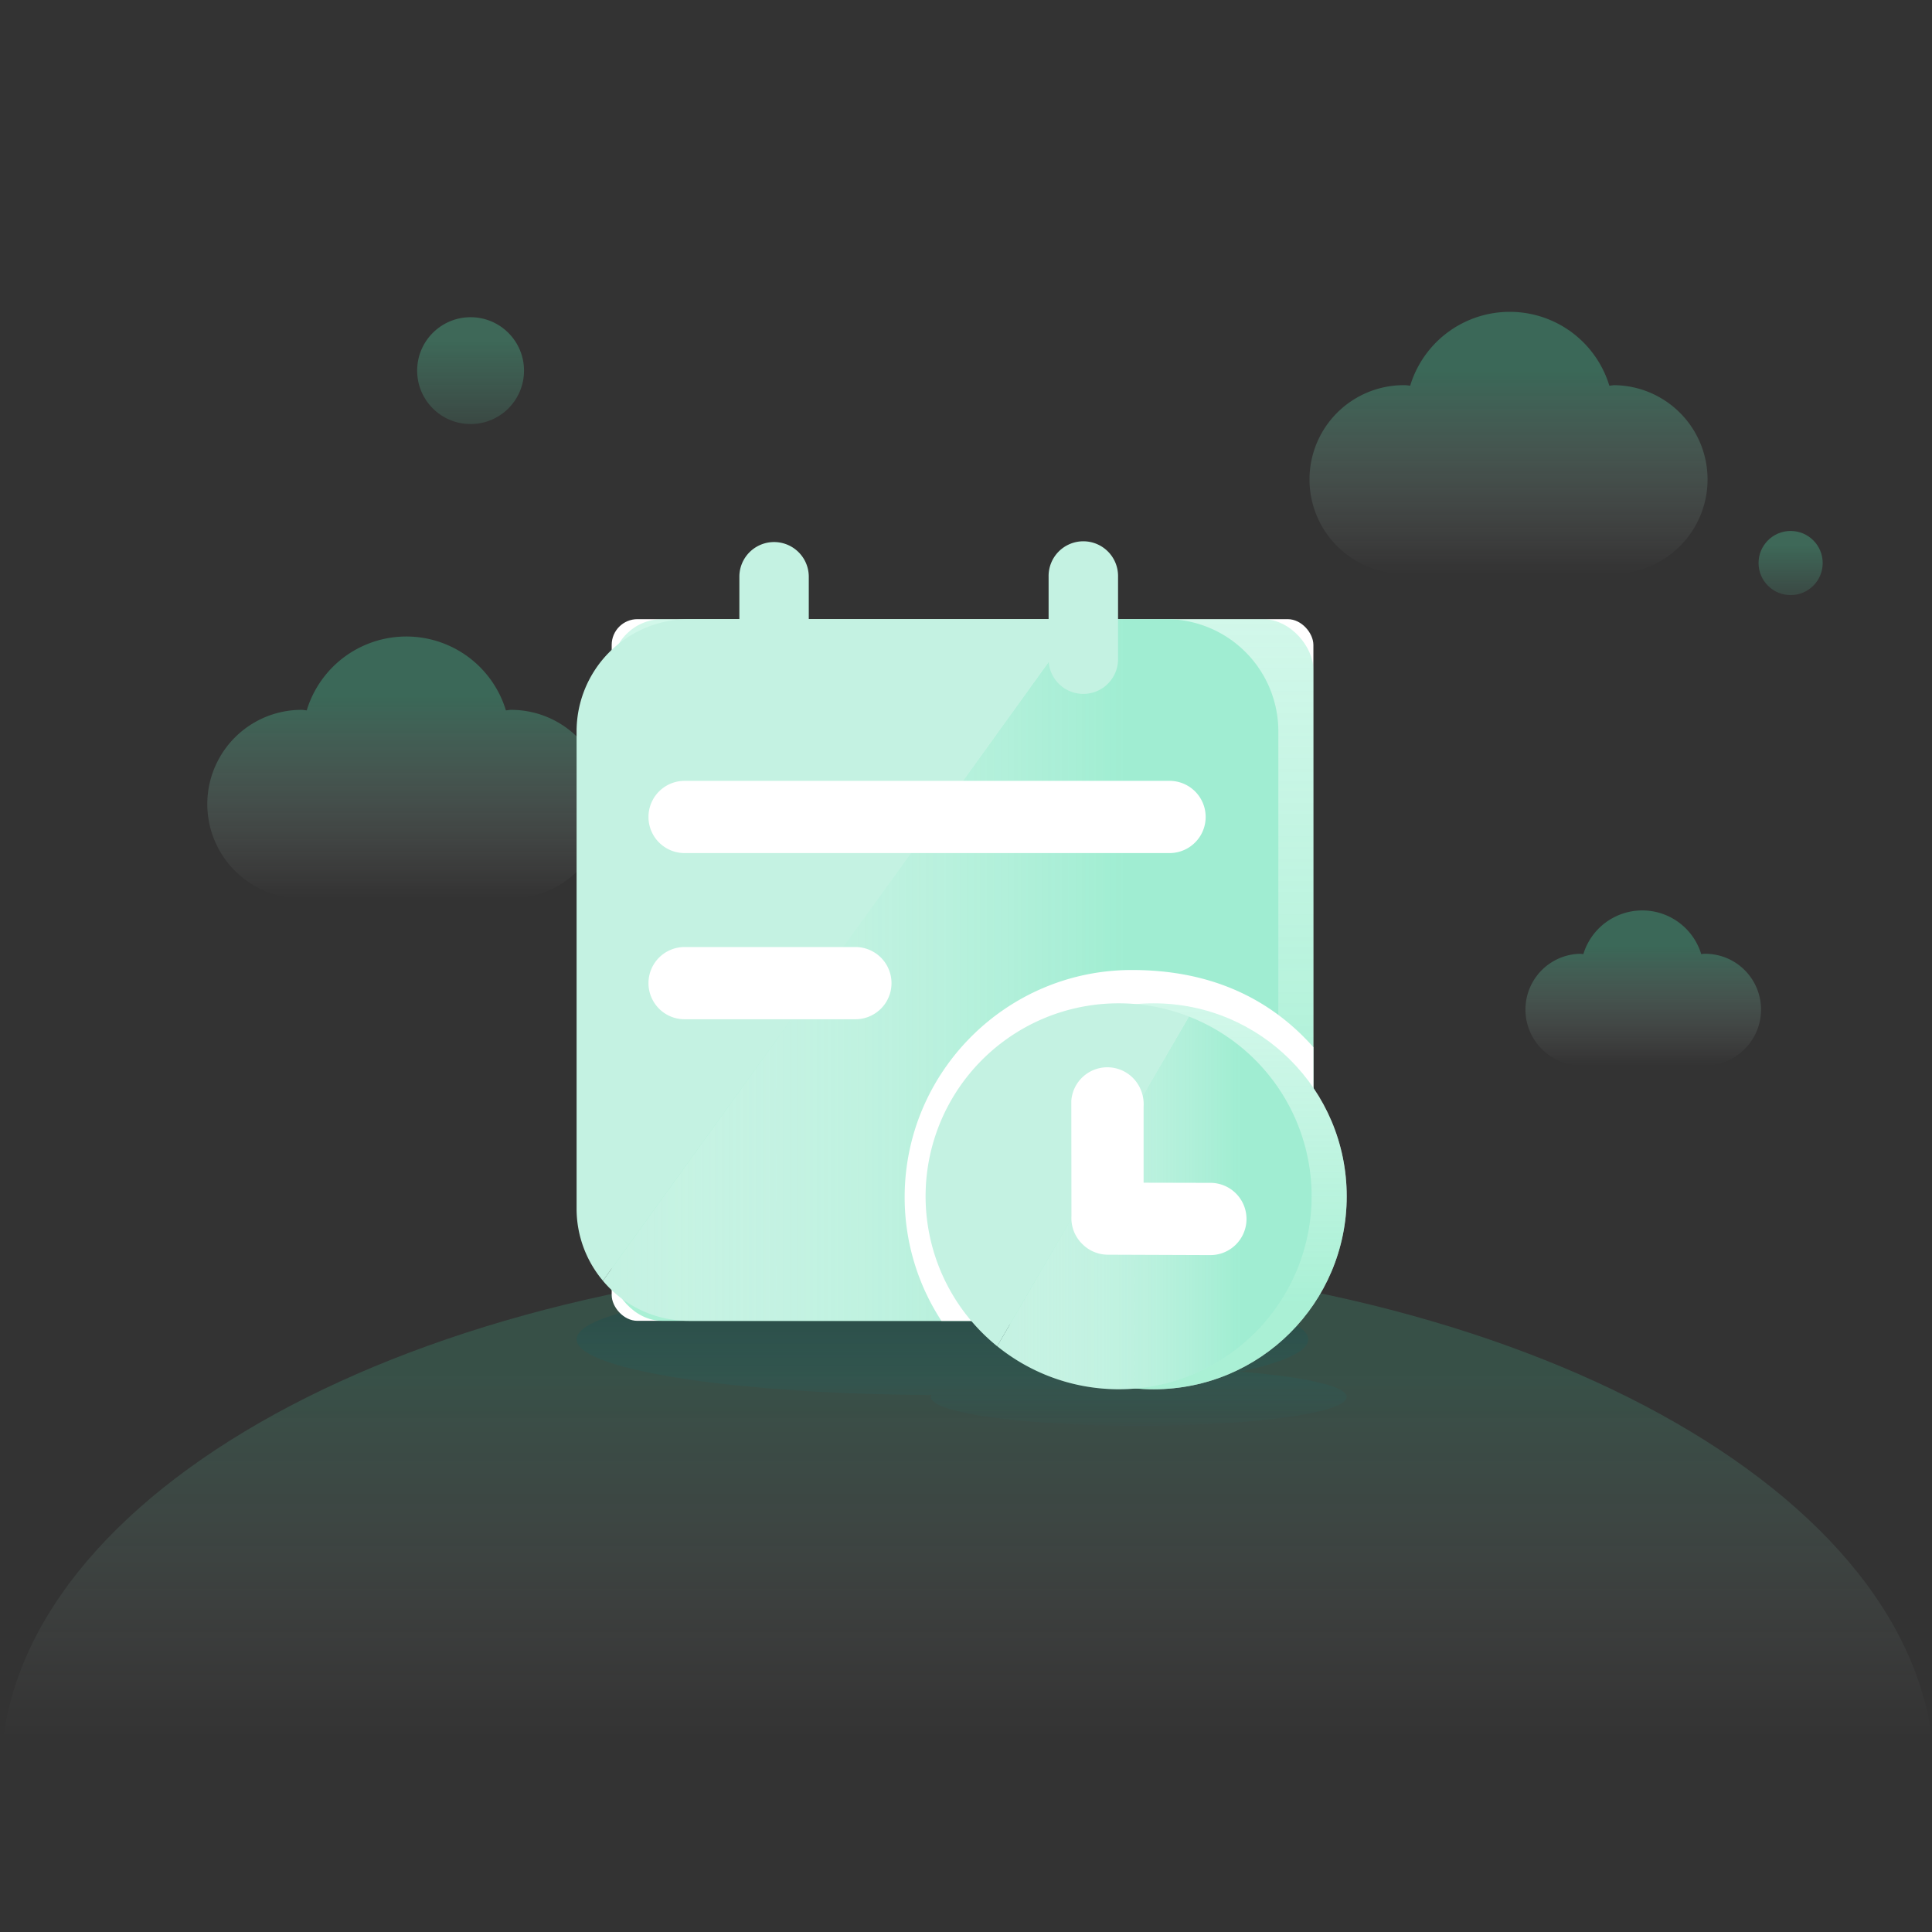 <svg viewBox="0 0 1200 1200" xmlns:xlink="http://www.w3.org/1999/xlink" xmlns="http://www.w3.org/2000/svg"><rect x="0" y="0" width="1200" height="1200" fill="#333333" stroke="none"/><defs><style>.cls-1{opacity:0.17;fill:url(#未命名的渐变_33);}.cls-11,.cls-13,.cls-2,.cls-3,.cls-4,.cls-5,.cls-6{opacity:0.3;}.cls-2{fill:url(#未命名的渐变_33-2);}.cls-3{fill:url(#未命名的渐变_33-3);}.cls-4{fill:url(#未命名的渐变_33-4);}.cls-5{fill:url(#未命名的渐变_162);}.cls-6{fill:url(#未命名的渐变_162-2);}.cls-7{fill:url(#未命名的渐变_69);}.cls-8{fill:#fff;}.cls-12,.cls-9{opacity:0.5;}.cls-9{fill:url(#未命名的渐变_156);}.cls-10{fill:#c4f2e2;}.cls-11{fill:url(#未命名的渐变_171);}.cls-12{fill:url(#未命名的渐变_156-2);}.cls-13{fill:url(#未命名的渐变_171-2);}</style><linearGradient gradientUnits="userSpaceOnUse" y2="781.23" x2="601" y1="1079.98" x1="601" id="未命名的渐变_33"><stop stop-opacity="0" stop-color="#fff" offset="0"></stop><stop stop-color="#4be2ac" offset="0.77"></stop></linearGradient><linearGradient xlink:href="#未命名的渐变_33" y2="193.69" x2="937.74" y1="356.35" x1="937.74" id="未命名的渐变_33-2"></linearGradient><linearGradient xlink:href="#未命名的渐变_33" y2="395.3" x2="252.37" y1="557.95" x1="252.37" id="未命名的渐变_33-3"></linearGradient><linearGradient xlink:href="#未命名的渐变_33" y2="565.47" x2="1020.06" y1="661.73" x1="1020.06" id="未命名的渐变_33-4"></linearGradient><linearGradient gradientUnits="userSpaceOnUse" y2="329.79" x2="1112.19" y1="369.62" x1="1112.19" id="未命名的渐变_162"><stop stop-opacity="0.4" stop-color="#6de7bb" offset="0"></stop><stop stop-color="#55e2ac" offset="0.77"></stop></linearGradient><linearGradient xlink:href="#未命名的渐变_162" y2="197.01" x2="292.29" y1="263.4" x1="292.29" id="未命名的渐变_162-2"></linearGradient><linearGradient gradientUnits="userSpaceOnUse" y2="797.38" x2="597.3" y1="885.6" x1="597.3" id="未命名的渐变_69"><stop stop-opacity="0.02" stop-color="#009eaa" offset="0"></stop><stop stop-opacity="0.2" stop-color="#004c55" offset="0.77"></stop></linearGradient><linearGradient gradientUnits="userSpaceOnUse" y2="820.4" x2="597.85" y1="384.56" x1="597.85" id="未命名的渐变_156"><stop stop-opacity="0.62" stop-color="#6de7bb" offset="0"></stop><stop stop-color="#55e2ac" offset="0.77"></stop></linearGradient><linearGradient xlink:href="#未命名的渐变_33" y2="602.48" x2="793.97" y1="602.48" x1="374.49" id="未命名的渐变_171"></linearGradient><linearGradient xlink:href="#未命名的渐变_156" y2="862.89" x2="716.61" y1="623.18" x1="716.61" id="未命名的渐变_156-2"></linearGradient><linearGradient xlink:href="#未命名的渐变_33" y2="747.15" x2="814.68" y1="747.15" x1="619.36" id="未命名的渐变_171-2"></linearGradient></defs><g id="图层_1"><path d="M1200,1080c-21.32-166.9-281.33-298.75-599-298.75S23.32,913.08,2,1080Z" class="cls-1"></path><path d="M1002.8,356.35a58.56,58.56,0,0,0,0-117.11c-1.1,0-2.13.26-3.21.32a64.63,64.63,0,0,0-123.7,0c-1.09-.06-2.12-.32-3.21-.32a58.56,58.56,0,1,0,0,117.11Z" class="cls-2"></path><path d="M317.43,558a58.55,58.55,0,1,0,0-117.1c-1.1,0-2.13.26-3.21.32a64.63,64.63,0,0,0-123.7,0c-1.09-.06-2.11-.32-3.21-.32a58.55,58.55,0,1,0,0,117.1Z" class="cls-3"></path><path d="M1058.56,661.73a34.66,34.66,0,1,0,0-69.31c-.65,0-1.25.16-1.9.19a38.26,38.26,0,0,0-73.21,0c-.64,0-1.25-.19-1.9-.19a34.66,34.66,0,0,0,0,69.31Z" class="cls-4"></path><circle r="19.92" cy="349.71" cx="1112.19" class="cls-5"></circle><circle r="33.19" cy="230.21" cx="292.29" class="cls-6"></circle><path d="M770.16,852c26.65-5.66,42.39-12.58,42.39-20.08,0-19.07-101.72-34.54-227.21-34.54s-227.21,15.47-227.21,34.54c0,18.73,98.06,34,220.37,34.52a2.76,2.76,0,0,0-.33,1.23c0,9.9,57.82,17.93,129.15,17.93s129.15-8,129.15-17.93C836.47,860.93,809.71,855.07,770.16,852Z" class="cls-7"></path><rect rx="16" height="435.84" width="435.84" y="384.56" x="379.93" class="cls-8"></rect><rect rx="31.41" height="435.84" width="435.84" y="384.56" x="379.93" class="cls-9"></rect><path d="M724.24,384.56H670.46l-296,410.94a69.58,69.58,0,0,0,53.38,24.9H724.24A69.73,69.73,0,0,0,794,750.66V454.29A69.73,69.73,0,0,0,724.24,384.56Z" class="cls-10"></path><path d="M724.24,384.56H670.46l-296,410.94a69.58,69.58,0,0,0,53.38,24.9H724.24A69.73,69.73,0,0,0,794,750.66V454.29A69.73,69.73,0,0,0,724.24,384.56Z" class="cls-11"></path><path d="M427.87,384.56a69.74,69.74,0,0,0-69.74,69.73V750.66a69.48,69.48,0,0,0,16.36,44.84l296-410.94Z" class="cls-10"></path><path d="M480.79,431a21.54,21.54,0,0,1-21.56-21.56v-51.2a21.56,21.56,0,1,1,43.12,0v51.2A21.58,21.58,0,0,1,480.79,431Zm192.08,0a21.55,21.55,0,0,1-21.56-21.56v-51.2a21.57,21.57,0,1,1,43.13,0v51.2A21.59,21.59,0,0,1,672.87,431Zm0,0" class="cls-10"></path><path d="M588,743.58a115.08,115.08,0,0,1,115-115c37,0,91.73,33.79,112.77,61V650.42C780.9,611.19,737.64,602.48,703,602.48c-77.8,0-141.1,63.3-141.1,141.1a140.24,140.24,0,0,0,22.83,76.82h32.84A114.49,114.49,0,0,1,588,743.58Z" class="cls-8"></path><circle r="119.86" cy="743.04" cx="716.61" class="cls-8"></circle><circle r="119.86" cy="743.04" cx="716.61" class="cls-12"></circle><path d="M726.43,529.86H425.21a22.43,22.43,0,0,1,0-44.86H726.43a22.43,22.43,0,1,1,0,44.86Z" class="cls-8"></path><path d="M531.3,633.08H425.21a22.43,22.43,0,0,1,0-44.86H531.3a22.43,22.43,0,1,1,0,44.86Z" class="cls-8"></path><path d="M738.44,631.4,619.36,836.14A119.85,119.85,0,1,0,738.44,631.4Z" class="cls-10"></path><path d="M738.44,631.4,619.36,836.14A119.85,119.85,0,1,0,738.44,631.4Z" class="cls-13"></path><path d="M694.82,623.18a119.84,119.84,0,0,0-75.46,213L738.44,631.4A119.42,119.42,0,0,0,694.82,623.18Z" class="cls-10"></path><path d="M671.49,771.92a22.55,22.55,0,0,1-6-16.57l-.08-71.63a22.43,22.43,0,0,1,39.34-13.05,23.31,23.31,0,0,1,5.56,16.62V734.6l41.06.09a22.44,22.44,0,1,1-.11,44.87l-63.15-.24a22.43,22.43,0,0,1-16.38-7.17Z" class="cls-8"></path></g></svg>